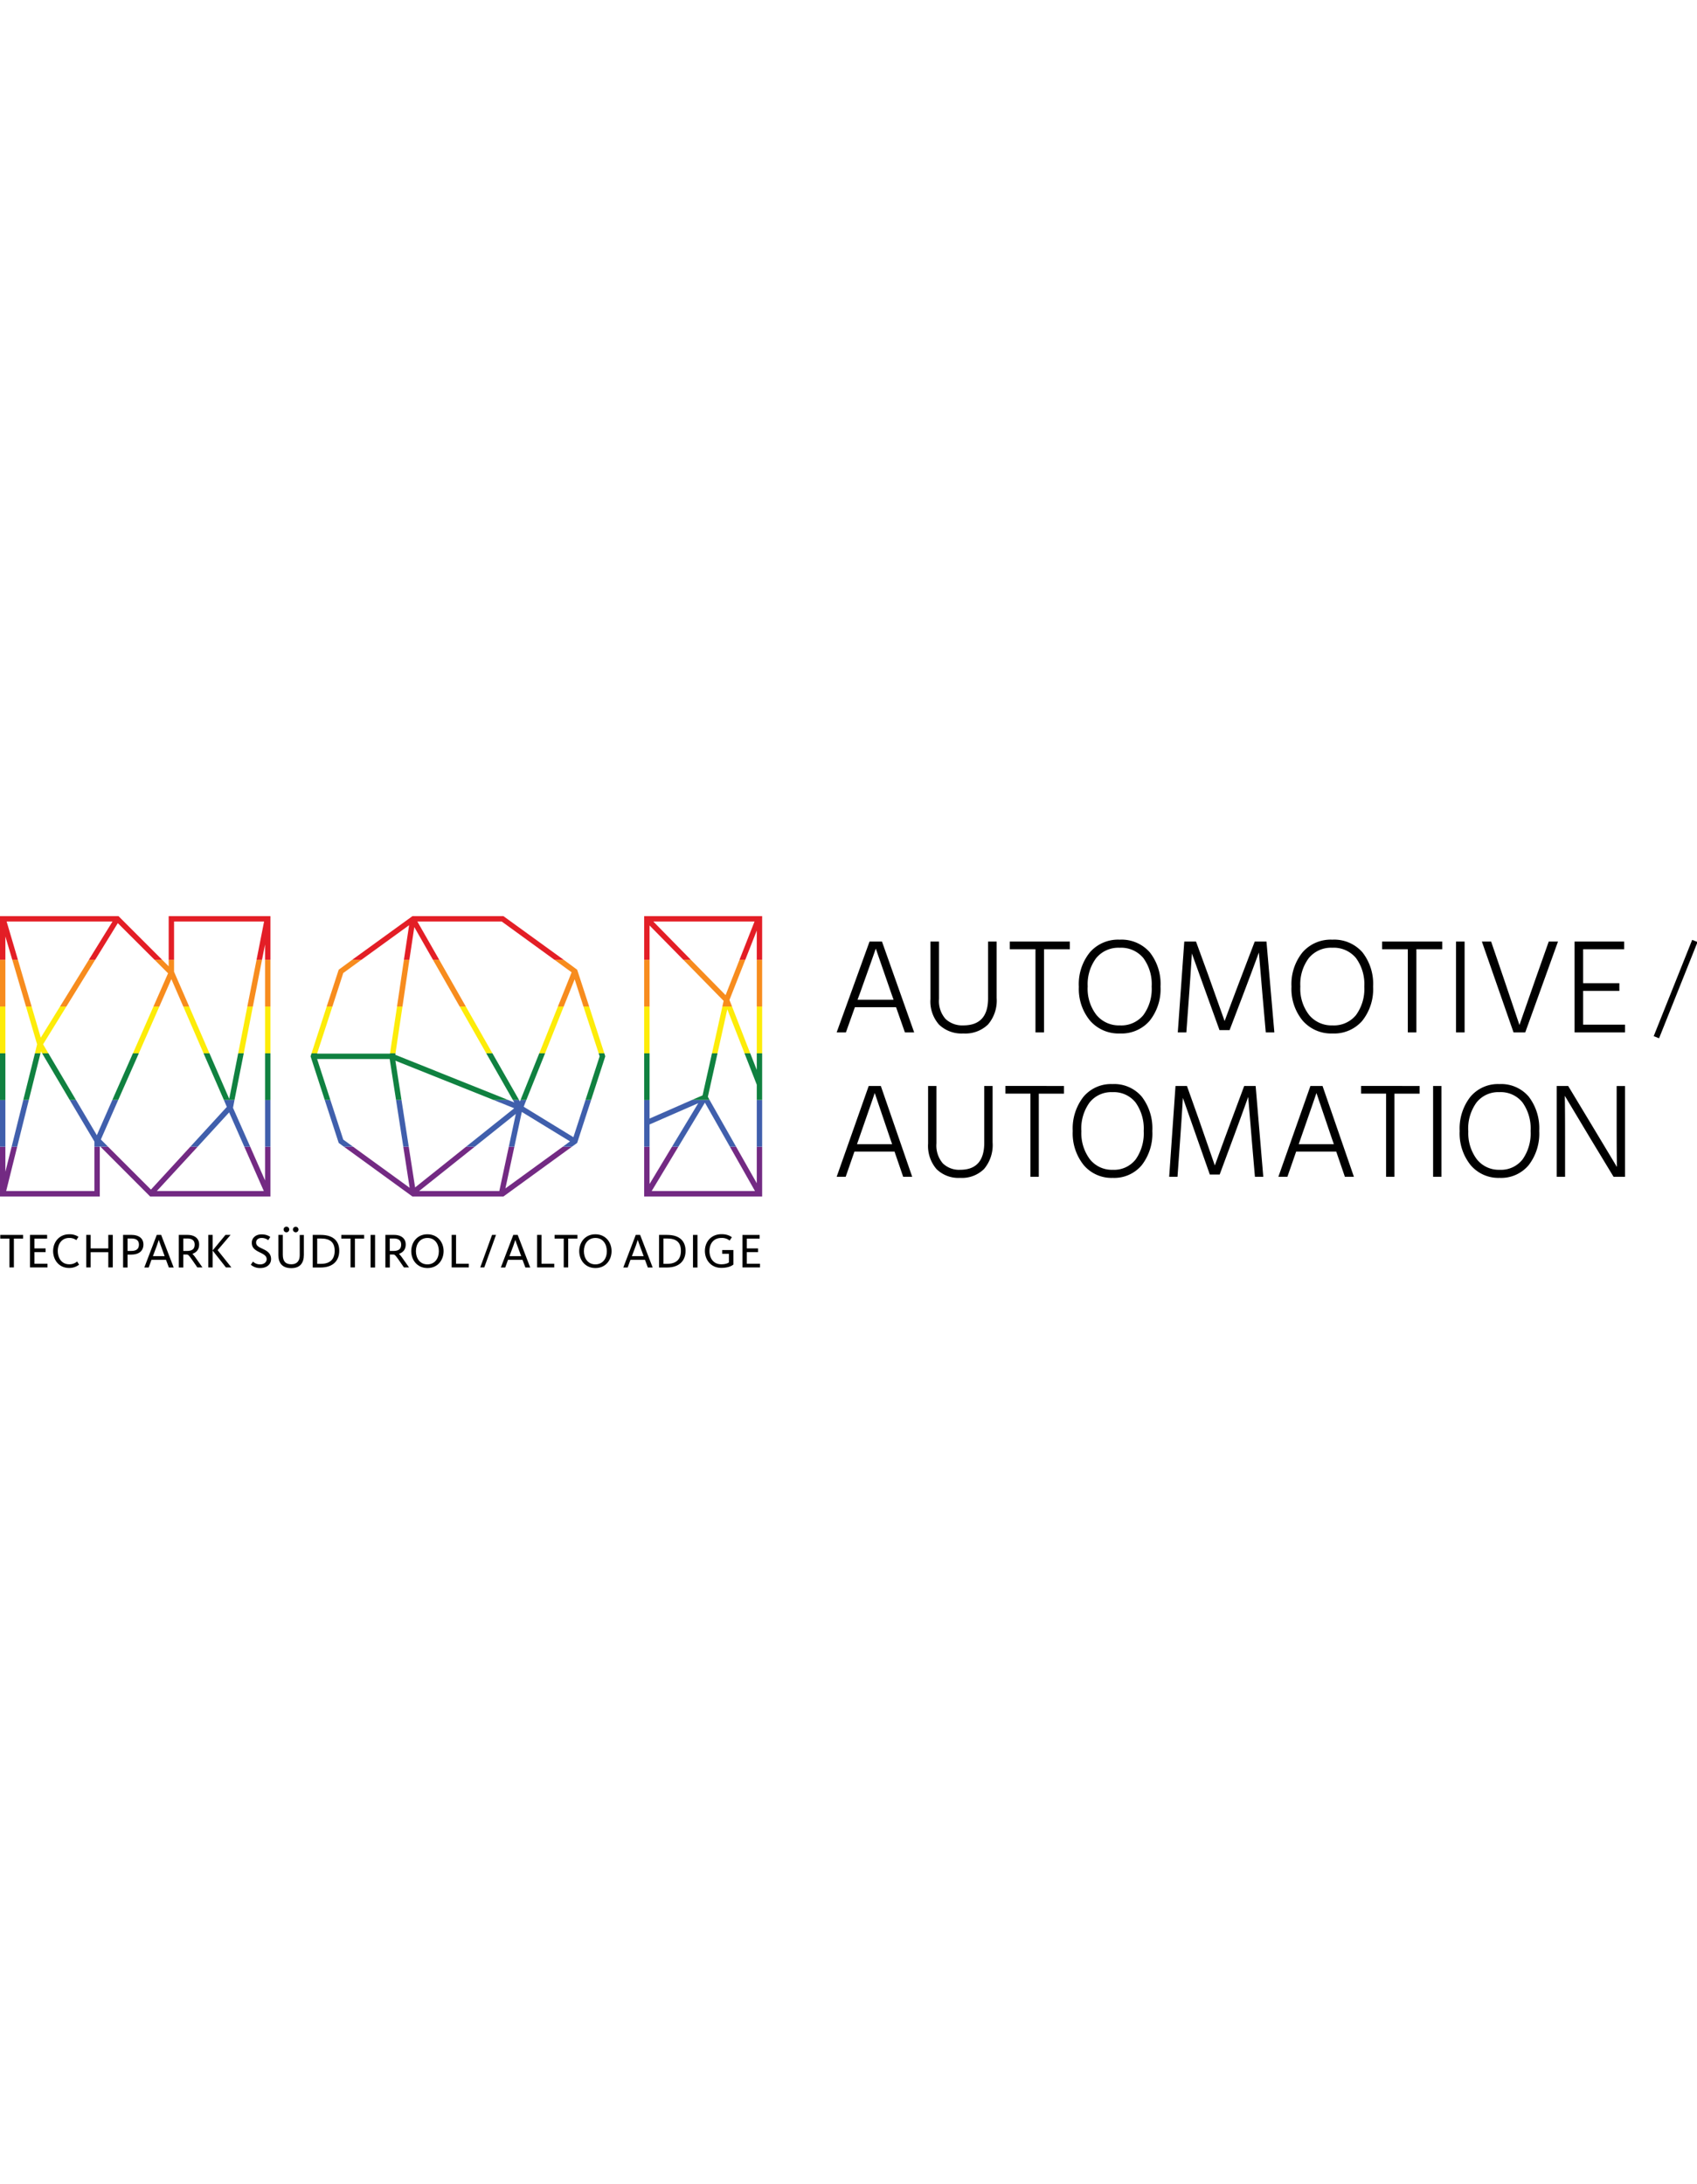 <?xml version="1.0" encoding="UTF-8" standalone="no"?>
<svg
   id="noi-logo-pride"
   viewBox="0 0 1737.563 360.463"
   width="280"
   version="1.1"
   sodipodi:docname="noi-logo-pride.svg"
   inkscape:version="1.2.2 (732a01da63, 2022-12-09)"
   xmlns:inkscape="http://www.inkscape.org/namespaces/inkscape"
   xmlns:sodipodi="http://sodipodi.sourceforge.net/DTD/sodipodi-0.dtd"
   xmlns="http://www.w3.org/2000/svg"
   xmlns:svg="http://www.w3.org/2000/svg">
  <defs
     id="defs383" />
  <sodipodi:namedview
     id="namedview381"
     pagecolor="#505050"
     bordercolor="#eeeeee"
     borderopacity="1"
     inkscape:showpageshadow="0"
     inkscape:pageopacity="0"
     inkscape:pagecheckerboard="false"
     inkscape:deskcolor="#505050"
     showgrid="true"
     inkscape:zoom="1.2892277"
     inkscape:cx="1304.6571"
     inkscape:cy="173.74743"
     inkscape:window-width="1680"
     inkscape:window-height="987"
     inkscape:window-x="-8"
     inkscape:window-y="17"
     inkscape:window-maximized="1"
     inkscape:current-layer="noi-logo-pride">
    <inkscape:grid
       type="xygrid"
       id="grid741"
       dotted="false"
       originx="2055.538"
       originy="-16.268"
       empspacing="4"
       enabled="true" />
  </sodipodi:namedview>
  <path
     d="M 35.221,344.045 H 46.686 v -3.761 H 35.221 v -10.089 h 13.024 v -3.761 H 30.727 v 33.295 h 17.886 v -3.761 H 35.221 Z"
     data-name="Pfad 1"
     id="Pfad_1"
     style="stroke-width:0.917" />
  <path
     d="m 236.09,326.435 h -5.228 l -13.116,15.868 v -15.868 h -4.494 v 33.295 h 4.494 v -17.244 l 13.575,17.244 h 5.595 l -14.125,-17.702 z"
     data-name="Pfad 2"
     id="Pfad_2"
     style="stroke-width:0.917" />
  <path
     d="m 349.457,330.195 h 9.447 v 29.534 h 4.494 v -29.534 h 9.447 v -3.761 h -23.389 z"
     data-name="Pfad 3"
     id="Pfad_3"
     style="stroke-width:0.917" />
  <path
     d="m 384.035,326.435 h -4.586 v 33.386 h 4.586 z"
     data-name="Pfad 4"
     id="Pfad_4"
     style="stroke-width:0.917" />
  <path
     d="m 714.139,326.435 h -4.586 v 33.386 h 4.586 z"
     data-name="Pfad 5"
     id="Pfad_5"
     style="stroke-width:0.917" />
  <path
     d="m 567.844,330.195 h 9.356 v 29.534 h 4.586 v -29.534 h 9.447 v -3.761 h -23.389 z"
     data-name="Pfad 6"
     id="Pfad_6"
     style="stroke-width:0.917" />
  <path
     d="M 0.275,330.195 H 9.631 v 29.534 H 14.217 v -29.534 h 9.447 v -3.761 H 0.275 Z"
     data-name="Pfad 7"
     id="Pfad_7"
     style="stroke-width:0.917" />
  <path
     d="M 110.891,340.285 H 92.822 V 326.435 H 88.327 v 33.295 h 4.494 v -15.593 h 18.069 v 15.593 h 4.586 v -33.295 h -4.586 z"
     data-name="Pfad 8"
     id="Pfad_8"
     style="stroke-width:0.917" />
  <path
     d="m 70.9,356.519 c -7.98,0 -11.74,-6.604 -11.74,-13.666 0,-6.971 3.944,-13.3 11.649,-13.3 a 11.84,11.84 0 0 1 7.338,2.201 l 2.201,-3.394 a 16.51,16.51 0 0 0 -9.447,-2.568 c -10.456,0 -16.51,8.163 -16.51,17.152 0,8.989 5.87,17.335 16.418,17.335 a 16.013,16.013 0 0 0 10.181,-3.394 l -2.018,-3.21 a 11.904,11.904 0 0 1 -8.071,2.843 z"
     data-name="Pfad 9"
     id="Pfad_9"
     style="stroke-width:0.917" />
  <path
     d="m 134.921,326.435 h -8.897 v 33.386 h 4.586 v -13.208 h 3.669 c 7.888,0 12.566,-3.669 12.566,-10.364 0,-6.604 -5.136,-9.814 -11.924,-9.814 z m -0.55,16.418 h -3.761 v -12.749 h 3.944 c 5.595,0 7.705,2.476 7.705,6.237 0,4.311 -2.385,6.512 -7.888,6.512 z"
     data-name="Pfad 10"
     id="Pfad_10"
     style="stroke-width:0.917" />
  <path
     d="m 160.512,326.435 -12.749,33.386 h 4.494 l 2.843,-7.888 h 14.859 l 2.935,7.888 h 4.953 L 165.006,326.435 Z m -3.944,21.738 4.036,-10.731 c 0.917,-2.568 1.468,-4.219 1.926,-5.778 h 0.092 c 0.459,1.376 0.917,2.935 2.018,5.778 l 3.944,10.731 z"
     data-name="Pfad 11"
     id="Pfad_11"
     style="stroke-width:0.917" />
  <path
     d="m 197.017,345.788 c 4.403,-1.468 6.879,-4.678 6.879,-9.539 0,-6.604 -5.136,-9.814 -11.924,-9.814 h -8.897 v 33.386 h 4.586 v -13.3 h 3.485 a 2.773,2.773 0 0 1 1.376,0.367 c 0.917,0.642 2.018,2.018 4.219,5.136 l 5.32,7.705 h 5.228 l -7.246,-10.273 a 39.448,39.448 0 0 0 -3.027,-3.669 z m -5.595,-2.935 h -3.761 v -12.749 h 3.944 c 5.595,0 7.705,2.476 7.705,6.237 0,4.311 -2.293,6.512 -7.888,6.512 z"
     data-name="Pfad 12"
     id="Pfad_12"
     style="stroke-width:0.917" />
  <path
     d="m 268.284,340.376 c -3.394,-1.559 -6.054,-2.935 -6.054,-6.145 0,-2.935 2.385,-4.678 5.595,-4.678 a 10.585,10.585 0 0 1 6.787,2.293 l 2.11,-3.302 c -1.192,-0.917 -3.944,-2.66 -8.989,-2.66 -5.228,0 -9.906,3.119 -9.906,8.622 0,5.32 3.577,7.521 7.613,9.539 3.852,1.926 7.613,3.485 7.613,7.246 0,2.843 -2.568,5.32 -6.512,5.32 a 10.353,10.353 0 0 1 -7.521,-2.843 l -2.201,3.21 a 14.138,14.138 0 0 0 9.631,3.394 c 6.696,0 11.098,-3.761 11.098,-9.172 0,-6.42 -4.861,-8.713 -9.264,-10.823 z"
     data-name="Pfad 13"
     id="Pfad_13"
     style="stroke-width:0.917" />
  <path
     d="m 293.232,323.775 a 2.935,2.935 0 0 0 2.935,-2.843 2.889,2.889 0 1 0 -2.935,2.843 z"
     data-name="Pfad 14"
     id="Pfad_14"
     style="stroke-width:0.917" />
  <path
     d="m 302.771,323.775 a 2.843,2.843 0 1 0 -2.843,-2.843 2.919,2.919 0 0 0 2.843,2.843 z"
     data-name="Pfad 15"
     id="Pfad_15"
     style="stroke-width:0.917" />
  <path
     d="m 306.898,347.347 c 0,5.503 -2.752,9.172 -8.53,9.172 -6.054,0 -8.805,-3.119 -8.805,-9.814 v -20.27 h -4.494 v 20.821 c 0,7.98 3.944,13.208 13.208,13.208 8.805,0 12.841,-5.136 12.841,-13.483 v -20.454 h -4.219 z"
     data-name="Pfad 16"
     id="Pfad_16"
     style="stroke-width:0.917" />
  <path
     d="m 328.453,326.435 h -8.255 v 33.386 h 7.98 c 13.3,0 19.17,-7.429 19.17,-17.06 0.092,-9.722 -5.778,-16.326 -18.895,-16.326 z m 0.183,29.626 h -3.852 v -25.957 h 3.577 c 9.722,0 14.308,3.944 14.308,12.657 0,8.713 -4.861,13.3 -14.033,13.3 z"
     data-name="Pfad 17"
     id="Pfad_17"
     style="stroke-width:0.917" />
  <path
     d="m 408.525,345.788 c 4.403,-1.468 6.879,-4.678 6.879,-9.539 0,-6.604 -5.136,-9.814 -11.924,-9.814 h -8.897 v 33.386 h 4.586 v -13.3 h 3.485 a 2.773,2.773 0 0 1 1.376,0.367 c 0.917,0.642 2.018,2.018 4.219,5.136 l 5.32,7.705 h 5.228 l -7.246,-10.273 a 39.445,39.445 0 0 0 -3.027,-3.669 z m -5.687,-2.935 h -3.761 v -12.749 h 3.944 c 5.595,0 7.705,2.476 7.705,6.237 0,4.311 -2.293,6.512 -7.888,6.512 z"
     data-name="Pfad 18"
     id="Pfad_18"
     style="stroke-width:0.917" />
  <path
     d="m 554.453,326.435 h -4.494 v 33.295 h 17.519 v -3.761 h -13.024 z"
     data-name="Pfad 19"
     id="Pfad_19"
     style="stroke-width:0.917" />
  <path
     d="m 525.561,326.435 -12.749,33.386 h 4.494 l 2.843,-7.888 h 14.859 l 2.935,7.888 h 4.953 L 530.055,326.435 Z m -3.944,21.738 4.036,-10.731 c 0.917,-2.568 1.468,-4.219 1.926,-5.778 h 0.092 c 0.459,1.376 0.917,2.935 2.018,5.778 l 3.944,10.731 z"
     data-name="Pfad 20"
     id="Pfad_20"
     style="stroke-width:0.917" />
  <path
     d="m 437.6,325.793 c -10.456,0 -16.51,8.163 -16.51,17.335 0,9.08 6.145,17.244 16.601,17.244 10.456,0 16.51,-8.163 16.51,-17.335 0,-9.172 -6.145,-17.244 -16.601,-17.244 z m 0,30.818 c -7.705,0 -11.74,-6.329 -11.74,-13.575 0,-7.246 4.127,-13.483 11.832,-13.483 7.705,0 11.649,6.329 11.649,13.575 0,7.246 -4.036,13.483 -11.74,13.483 z"
     data-name="Pfad 21"
     id="Pfad_21"
     style="stroke-width:0.917" />
  <path
     d="m 491.716,359.729 h 4.127 l 12.015,-33.295 h -4.036 z"
     data-name="Pfad 22"
     id="Pfad_22"
     style="stroke-width:0.917" />
  <path
     d="m 466.951,326.435 h -4.494 v 33.295 h 17.519 v -3.761 h -13.024 z"
     data-name="Pfad 23"
     id="Pfad_23"
     style="stroke-width:0.917" />
  <path
     d="m 683.046,326.435 h -8.255 v 33.386 h 7.98 c 13.3,0 19.17,-7.429 19.17,-17.06 0,-9.722 -5.778,-16.326 -18.895,-16.326 z m 0.092,29.626 h -3.852 v -25.957 h 3.577 c 9.722,0 14.308,3.944 14.308,12.657 0,8.713 -4.769,13.3 -14.033,13.3 z"
     data-name="Pfad 24"
     id="Pfad_24"
     style="stroke-width:0.917" />
  <path
     d="m 609.577,325.793 c -10.456,0 -16.51,8.163 -16.51,17.335 0,9.08 6.145,17.244 16.601,17.244 10.456,0 16.51,-8.163 16.51,-17.335 0,-9.172 -6.145,-17.244 -16.601,-17.244 z m 0,30.818 c -7.705,0 -11.74,-6.329 -11.74,-13.575 0,-7.246 4.127,-13.483 11.832,-13.483 7.705,0 11.649,6.329 11.649,13.575 0.092,7.246 -4.036,13.483 -11.74,13.483 z"
     data-name="Pfad 25"
     id="Pfad_25"
     style="stroke-width:0.917" />
  <path
     d="m 650.943,326.435 -12.749,33.386 h 4.494 l 2.843,-7.888 h 14.859 l 2.935,7.888 h 4.953 l -12.841,-33.386 z m -3.944,21.738 4.036,-10.731 c 0.917,-2.568 1.468,-4.219 1.926,-5.778 h 0.092 c 0.459,1.376 0.917,2.935 2.018,5.778 l 3.944,10.731 z"
     data-name="Pfad 26"
     id="Pfad_26"
     style="stroke-width:0.917" />
  <path
     d="m 764.677,355.969 v -11.924 h 11.465 v -3.761 h -11.465 v -10.089 h 13.116 v -3.761 h -17.61 v 33.295 h 17.977 v -3.761 z"
     data-name="Pfad 27"
     id="Pfad_27"
     style="stroke-width:0.917" />
  <path
     d="m 739.362,345.788 h 6.971 v 8.805 c -1.559,1.192 -4.311,1.926 -7.796,1.926 -8.347,0 -12.107,-6.604 -12.107,-13.666 0,-6.971 3.852,-13.3 12.199,-13.3 a 12.58,12.58 0 0 1 8.438,2.66 l 2.293,-3.394 c -2.66,-2.018 -6.054,-3.119 -10.548,-3.119 -10.915,0 -17.06,8.071 -17.06,17.152 0,8.989 6.054,17.335 16.785,17.335 5.687,0 9.906,-1.376 12.382,-3.394 v -14.859 h -11.465 v 3.852 z"
     data-name="Pfad 28"
     id="Pfad_28"
     style="stroke-width:0.917" />
  <path
     d="m 271.402,236.09 v 34.579 L 256.176,236.09 h -6.054 l 19.995,45.402 H 160.603 l 41.825,-45.402 h -7.521 l -40.357,43.934 -43.934,-43.934 h -7.796 l 50.905,50.997 H 276.905 V 236.09 Z"
     data-name="Pfad 29"
     fill="#732a83"
     id="Pfad_29"
     style="stroke-width:0.917" />
  <path
     d="m 96.674,236.09 v 45.402 H 6.329 L 17.61,236.09 H 11.924 L 5.503,261.771 V 236.09 H 0 v 50.997 H 102.177 V 236.09 Z"
     data-name="Pfad 30"
     fill="#732a83"
     id="Pfad_30"
     style="stroke-width:0.917" />
  <path
     d="M 774.858,273.512 753.671,236.09 h -6.329 l 25.682,45.402 H 667.27 L 694.602,236.09 h -6.512 l -23.022,38.248 V 236.09 h -5.503 v 50.997 H 780.361 V 236.09 h -5.503 z"
     data-name="Pfad 31"
     fill="#732a83"
     id="Pfad_31"
     style="stroke-width:0.917" />
  <path
     d="m 517.489,278.832 9.172,-42.742 h -5.687 l -9.722,45.402 h -82.09 l 56.959,-45.402 h -8.897 l -52.189,41.733 -6.512,-41.733 h -5.595 l 6.512,42.1 -57.968,-42.1 h -9.356 l 70.166,50.997 h 93.188 l 70.166,-50.997 h -9.356 z"
     data-name="Pfad 32"
     fill="#732a83"
     id="Pfad_32"
     style="stroke-width:0.917" />
  <path
     d="m 240.125,188.211 h -10.915 l 3.027,7.154 -37.33,40.724 h 7.521 l 32.194,-35.129 15.501,35.129 h 6.054 l -17.61,-39.807 z"
     data-name="Pfad 33"
     fill="#405fac"
     id="Pfad_33"
     style="stroke-width:0.917" />
  <path
     d="m 605.266,188.211 h -5.778 l -12.382,38.156 -50.905,-31.185 2.752,-6.971 h -5.962 l -0.642,1.651 -0.917,-1.651 h -6.329 l 1.468,2.568 -6.42,-2.568 h -14.859 l 21.188,8.53 -49.254,39.348 h 8.897 l 42.008,-33.57 -7.154,33.57 h 5.687 l 7.613,-35.588 49.346,30.176 -7.338,5.412 h 9.356 l 5.32,-3.852 z"
     data-name="Pfad 34"
     fill="#405fac"
     id="Pfad_34"
     style="stroke-width:0.917" />
  <path
     d="m 276.905,188.211 h -5.503 v 47.878 h 5.503 z"
     data-name="Pfad 35"
     fill="#405fac"
     id="Pfad_35"
     style="stroke-width:0.917" />
  <path
     d="m 708.544,188.211 -43.476,19.078 v -19.078 h -5.503 v 47.878 h 5.503 v -22.747 l 49.896,-21.83 -26.874,44.576 h 6.512 l 27.149,-45.127 25.59,45.127 h 6.329 l -27.149,-47.878 z"
     data-name="Pfad 36"
     fill="#405fac"
     id="Pfad_36"
     style="stroke-width:0.917" />
  <path
     d="m 351.474,228.844 -13.208,-40.632 h -5.778 l 14.308,44.026 5.32,3.852 h 9.356 z"
     data-name="Pfad 37"
     fill="#405fac"
     id="Pfad_37"
     style="stroke-width:0.917" />
  <path
     d="M 23.847,188.211 11.924,236.09 h 5.687 l 11.924,-47.878 z"
     data-name="Pfad 38"
     fill="#405fac"
     id="Pfad_38"
     style="stroke-width:0.917" />
  <path
     d="m 405.498,188.211 7.429,47.878 h 5.595 l -7.429,-47.878 z"
     data-name="Pfad 39"
     fill="#405fac"
     id="Pfad_39"
     style="stroke-width:0.917" />
  <path
     d="M 5.503,188.211 H 0 v 47.878 h 5.503 z"
     data-name="Pfad 40"
     fill="#405fac"
     id="Pfad_40"
     style="stroke-width:0.917" />
  <path
     d="m 121.072,188.211 h -6.054 l -15.868,36.138 -21.371,-36.138 h -6.42 l 25.315,42.65 v 5.228 h 5.503 v -0.642 l 0.642,0.642 h 7.796 l -7.338,-7.338 z"
     data-name="Pfad 41"
     fill="#405fac"
     id="Pfad_41"
     style="stroke-width:0.917" />
  <path
     d="m 780.361,188.211 h -5.503 v 47.878 h 5.503 z"
     data-name="Pfad 42"
     fill="#405fac"
     id="Pfad_42"
     style="stroke-width:0.917" />
  <path
     d="m 618.749,140.425 h -5.778 l 1.009,3.119 -14.492,44.668 h 5.778 l 14.492,-44.668 z"
     data-name="Pfad 43"
     fill="#108140"
     id="Pfad_43"
     style="stroke-width:0.917" />
  <path
     d="m 665.068,140.425 h -5.503 v 47.878 h 5.503 z"
     data-name="Pfad 44"
     fill="#108140"
     id="Pfad_44"
     style="stroke-width:0.917" />
  <path
     d="m 35.771,140.425 -11.924,47.787 h 5.687 L 41.458,140.425 Z"
     data-name="Pfad 45"
     fill="#108140"
     id="Pfad_45"
     style="stroke-width:0.917" />
  <path
     d="m 43.109,140.425 28.25,47.787 h 6.42 L 49.529,140.425 Z"
     data-name="Pfad 46"
     fill="#108140"
     id="Pfad_46"
     style="stroke-width:0.917" />
  <path
     d="m 136.114,140.425 -21.096,47.787 h 6.054 L 142.167,140.425 Z"
     data-name="Pfad 47"
     fill="#108140"
     id="Pfad_47"
     style="stroke-width:0.917" />
  <path
     d="M 5.503,140.425 H 0 v 47.878 h 5.503 z"
     data-name="Pfad 48"
     fill="#108140"
     id="Pfad_48"
     style="stroke-width:0.917" />
  <path
     d="m 497.861,140.425 27.241,47.787 h 6.329 L 504.19,140.425 Z"
     data-name="Pfad 49"
     fill="#108140"
     id="Pfad_49"
     style="stroke-width:0.917" />
  <path
     d="m 404.948,140.425 h -5.595 v 0.367 H 324.692 l 0.092,-0.367 h -5.778 l -1.009,3.119 14.492,44.668 h 5.778 L 324.692,146.295 h 74.294 l 6.512,41.916 h 5.595 l -6.237,-40.174 100.434,40.174 h 14.859 l -115.385,-46.227 z"
     data-name="Pfad 50"
     fill="#108140"
     id="Pfad_50"
     style="stroke-width:0.917" />
  <path
     d="m 276.905,140.425 h -5.503 v 47.878 h 5.503 z"
     data-name="Pfad 51"
     fill="#108140"
     id="Pfad_51"
     style="stroke-width:0.917" />
  <path
     d="m 243.886,140.425 -9.172,46.686 -20.27,-46.686 h -6.054 l 20.821,47.787 h 10.915 l 9.447,-47.787 z"
     data-name="Pfad 52"
     fill="#108140"
     id="Pfad_52"
     style="stroke-width:0.917" />
  <path
     d="m 774.858,157.485 -6.696,-17.06 h -5.87 l 12.566,32.194 v 15.593 h 5.503 V 140.425 h -5.503 z"
     data-name="Pfad 53"
     fill="#108140"
     id="Pfad_53"
     style="stroke-width:0.917" />
  <path
     d="m 708.544,188.211 h 17.977 l -1.743,-3.21 9.906,-44.576 h -5.687 l -9.631,43.109 z"
     data-name="Pfad 54"
     fill="#108140"
     id="Pfad_54"
     style="stroke-width:0.917" />
  <path
     d="m 552.16,140.425 -19.17,47.787 h 5.962 l 19.17,-47.787 z"
     data-name="Pfad 55"
     fill="#108140"
     id="Pfad_55"
     style="stroke-width:0.917" />
  <path
     d="M 5.503,92.546 H 0 V 140.425 h 5.503 z"
     data-name="Pfad 56"
     fill="#fdec09"
     id="Pfad_56"
     style="stroke-width:0.917" />
  <path
     d="M 739.637,92.546 728.998,140.425 h 5.687 l 9.998,-45.035 17.61,45.035 h 5.87 L 749.543,92.546 Z"
     data-name="Pfad 57"
     fill="#fdec09"
     id="Pfad_57"
     style="stroke-width:0.917" />
  <path
     d="m 41.916,138.407 1.192,2.018 h 6.42 L 44.118,131.253 67.965,92.546 H 61.453 L 41.733,124.465 32.377,92.546 h -5.778 l 11.373,38.706 -2.201,9.172 h 5.687 z"
     data-name="Pfad 58"
     fill="#fdec09"
     id="Pfad_58"
     style="stroke-width:0.917" />
  <path
     d="m 142.167,140.425 21.004,-47.878 h -6.054 L 136.114,140.425 Z"
     data-name="Pfad 59"
     fill="#fdec09"
     id="Pfad_59"
     style="stroke-width:0.917" />
  <path
     d="m 780.361,92.546 h -5.503 V 140.425 h 5.503 z"
     data-name="Pfad 60"
     fill="#fdec09"
     id="Pfad_60"
     style="stroke-width:0.917" />
  <path
     d="M 504.19,140.425 476.949,92.546 h -6.329 l 27.241,47.878 z"
     data-name="Pfad 61"
     fill="#fdec09"
     id="Pfad_61"
     style="stroke-width:0.917" />
  <path
     d="m 324.784,140.425 15.593,-47.878 h -5.87 L 319.005,140.425 Z"
     data-name="Pfad 62"
     fill="#fdec09"
     id="Pfad_62"
     style="stroke-width:0.917" />
  <path
     d="m 665.068,92.546 h -5.503 V 140.425 h 5.503 z"
     data-name="Pfad 63"
     fill="#fdec09"
     id="Pfad_63"
     style="stroke-width:0.917" />
  <path
     d="m 412.102,92.546 h -5.595 l -7.154,47.878 h 5.595 z"
     data-name="Pfad 64"
     fill="#fdec09"
     id="Pfad_64"
     style="stroke-width:0.917" />
  <path
     d="m 276.905,92.546 h -5.503 V 140.425 h 5.503 z"
     data-name="Pfad 65"
     fill="#fdec09"
     id="Pfad_65"
     style="stroke-width:0.917" />
  <path
     d="m 258.928,92.546 h -5.687 l -9.356,47.878 h 5.687 z"
     data-name="Pfad 66"
     fill="#fdec09"
     id="Pfad_66"
     style="stroke-width:0.917" />
  <path
     d="m 558.122,140.425 19.078,-47.878 h -5.962 L 552.16,140.425 Z"
     data-name="Pfad 67"
     fill="#fdec09"
     id="Pfad_67"
     style="stroke-width:0.917" />
  <path
     d="M 618.749,140.425 603.248,92.546 h -5.87 l 15.593,47.878 z"
     data-name="Pfad 68"
     fill="#fdec09"
     id="Pfad_68"
     style="stroke-width:0.917" />
  <path
     d="M 214.443,140.425 193.715,92.546 h -6.054 l 20.729,47.878 z"
     data-name="Pfad 69"
     fill="#fdec09"
     id="Pfad_69"
     style="stroke-width:0.917" />
  <path
     d="m 412.102,92.546 7.063,-47.878 h -5.595 l -7.063,47.878 z"
     data-name="Pfad 70"
     fill="#f78c1e"
     id="Pfad_70"
     style="stroke-width:0.917" />
  <path
     d="M 476.949,92.546 449.708,44.668 h -6.42 l 27.333,47.878 z"
     data-name="Pfad 71"
     fill="#f78c1e"
     id="Pfad_71"
     style="stroke-width:0.917" />
  <path
     d="m 780.361,44.668 h -5.503 v 47.878 h 5.503 z"
     data-name="Pfad 72"
     fill="#f78c1e"
     id="Pfad_72"
     style="stroke-width:0.917" />
  <path
     d="M 67.965,92.546 97.499,44.668 H 90.987 L 61.453,92.546 Z"
     data-name="Pfad 73"
     fill="#f78c1e"
     id="Pfad_73"
     style="stroke-width:0.917" />
  <path
     d="M 5.503,44.668 H 0 v 47.878 h 5.503 z"
     data-name="Pfad 74"
     fill="#f78c1e"
     id="Pfad_74"
     style="stroke-width:0.917" />
  <path
     d="m 739.637,92.546 h 9.906 l -2.66,-6.696 16.235,-41.183 h -5.962 L 742.939,80.898 707.352,44.668 h -7.705 l 41.274,42.1 z"
     data-name="Pfad 75"
     fill="#f78c1e"
     id="Pfad_75"
     style="stroke-width:0.917" />
  <path
     d="m 585.271,57.509 -14.033,35.037 h 5.962 l 11.19,-27.883 8.989,27.883 h 5.87 L 591.233,55.675 590.958,54.849 577.108,44.668 h -9.447 z"
     data-name="Pfad 76"
     fill="#f78c1e"
     id="Pfad_76"
     style="stroke-width:0.917" />
  <path
     d="M 32.377,92.546 18.344,44.668 h -5.778 l 14.033,47.878 z"
     data-name="Pfad 77"
     fill="#f78c1e"
     id="Pfad_77"
     style="stroke-width:0.917" />
  <path
     d="m 665.068,44.668 h -5.503 v 47.878 h 5.503 z"
     data-name="Pfad 78"
     fill="#f78c1e"
     id="Pfad_78"
     style="stroke-width:0.917" />
  <path
     d="m 276.905,44.668 h -5.503 v 47.878 h 5.503 z"
     data-name="Pfad 79"
     fill="#f78c1e"
     id="Pfad_79"
     style="stroke-width:0.917" />
  <path
     d="m 258.928,92.546 9.356,-47.878 h -5.595 l -9.447,47.878 z"
     data-name="Pfad 80"
     fill="#f78c1e"
     id="Pfad_80"
     style="stroke-width:0.917" />
  <path
     d="m 172.068,58.518 -14.95,34.028 h 6.054 l 12.291,-28.067 12.199,28.067 h 6.054 L 178.214,56.959 V 44.668 h -5.503 v 6.696 l -6.696,-6.696 h -7.796 z"
     data-name="Pfad 81"
     fill="#f78c1e"
     id="Pfad_81"
     style="stroke-width:0.917" />
  <path
     d="m 334.506,92.546 h 5.87 L 351.474,58.243 370.094,44.668 h -9.447 L 346.797,54.849 Z"
     data-name="Pfad 82"
     fill="#f78c1e"
     id="Pfad_82"
     style="stroke-width:0.917" />
  <path
     d="m 659.565,44.668 h 5.503 V 9.539 L 699.647,44.668 h 7.705 L 668.921,5.503 H 772.565 L 757.156,44.668 h 5.962 L 774.858,14.767 V 44.668 h 5.503 V 0 H 659.565 Z"
     data-name="Pfad 83"
     fill="#e31e26"
     id="Pfad_83"
     style="stroke-width:0.917" />
  <path
     d="m 178.214,5.503 h 92.18 L 262.689,44.668 h 5.595 l 3.119,-15.684 V 44.668 h 5.503 V 0 H 172.71 v 44.668 h 5.503 z"
     data-name="Pfad 84"
     fill="#e31e26"
     id="Pfad_84"
     style="stroke-width:0.917" />
  <path
     d="M 418.889,9.264 413.57,44.668 h 5.595 l 5.045,-33.478 19.078,33.478 h 6.42 L 427.328,5.503 h 86.401 L 567.661,44.668 h 9.447 L 515.471,0 h -93.188 l -61.636,44.668 h 9.447 z"
     data-name="Pfad 85"
     fill="#e31e26"
     id="Pfad_85"
     style="stroke-width:0.917" />
  <path
     d="M 5.503,20.821 12.566,44.668 h 5.778 L 6.787,5.503 H 115.201 L 90.987,44.668 H 97.499 L 120.613,7.154 158.219,44.668 h 7.796 L 121.347,0 H 0 v 44.668 h 5.503 z"
     data-name="Pfad 86"
     fill="#e31e26"
     id="Pfad_86"
     style="stroke-width:0.917" />
  <g
     id="g1173"
     transform="matrix(1,0,0,1.001,0.549,-1.664)">
    <path
       id="Path_30"
       data-name="Path 30"
       d="m 876.93,234.96 h 35.988 l -2.068,-5.909 -15.758,-46.468 q -1.793,5.515 -16.133,46.606 z m 47.295,33.368 -8.864,-25.785 h -41.051 l -8.963,25.785 h -9.238 l 32.817,-92.935 h 12.41 l 32.128,92.935 z m 83.008,-34.885 v -58.05 h 8.549 v 57.774 a 38.007,38.007 0 0 1 -8.687,27.095 32.187,32.187 0 0 1 -24.544,9.169 31.99,31.99 0 0 1 -24.199,-8.982 36.363,36.363 0 0 1 -8.618,-26.198 v -58.858 h 8.549 v 58.74 a 27.952,27.952 0 0 0 6.55,20.476 23.943,23.943 0 0 0 17.728,6.55 q 24.672,0 24.672,-27.715 z m 81.629,-58.05 v 7.879 h -25.785 v 85.056 h -8.549 V 183.252 h -25.608 v -7.879 z m 8.963,46.054 a 52.535,52.535 0 0 1 10.962,-34.954 36.806,36.806 0 0 1 29.675,-13.03 36.993,36.993 0 0 1 30.059,12.892 53.096,53.096 0 0 1 10.795,35.092 52.702,52.702 0 0 1 -10.893,35.063 36.688,36.688 0 0 1 -29.645,12.922 37.219,37.219 0 0 1 -29.715,-13.099 51.737,51.737 0 0 1 -11.238,-34.885 z m 8.864,0 a 44.449,44.449 0 0 0 8.756,29.025 28.68,28.68 0 0 0 23.332,10.686 28.06,28.06 0 0 0 23.441,-10.558 46.143,46.143 0 0 0 8.273,-29.163 45.808,45.808 0 0 0 -8.391,-29.222 28.483,28.483 0 0 0 -23.638,-10.479 28.345,28.345 0 0 0 -23.372,10.548 45.306,45.306 0 0 0 -8.441,29.163 z m 89.882,46.881 6.481,-92.935 h 11.72 l 12.134,34.058 16.409,47.275 q 9.514,-26.198 17.374,-47.275 l 12.705,-34.058 h 11.72 l 7.82,92.935 h -8.549 l -3.171,-36.816 -3.723,-44.931 q -8.273,23.027 -16.409,44.951 l -12.804,34.472 h -10.085 l -12.134,-34.472 -15.443,-43.966 q -1.241,20.781 -2.896,43.946 l -2.62,36.816 z m 132.627,-33.368 h 35.988 l -2.068,-5.909 -15.758,-46.468 q -1.793,5.515 -16.133,46.606 z m 47.295,33.368 -8.864,-25.785 h -41.051 l -8.963,25.785 h -9.238 l 32.817,-92.935 h 12.41 l 32.128,92.935 z m 76.527,-92.935 v 7.879 h -25.785 v 85.056 h -8.549 V 183.252 h -25.608 v -7.879 z m 13.789,92.935 v -92.935 h 8.549 v 92.935 z m 27.203,-46.881 a 52.535,52.535 0 0 1 10.962,-34.954 36.806,36.806 0 0 1 29.715,-13.03 36.993,36.993 0 0 1 30.059,12.892 53.096,53.096 0 0 1 10.716,35.092 52.702,52.702 0 0 1 -10.893,35.063 36.688,36.688 0 0 1 -29.646,12.922 37.219,37.219 0 0 1 -29.715,-13.099 51.737,51.737 0 0 1 -11.198,-34.885 z m 8.864,0 a 44.449,44.449 0 0 0 8.756,29.025 28.68,28.68 0 0 0 23.293,10.686 28.06,28.06 0 0 0 23.441,-10.558 46.143,46.143 0 0 0 8.273,-29.163 45.808,45.808 0 0 0 -8.342,-29.232 28.483,28.483 0 0 0 -23.638,-10.479 28.345,28.345 0 0 0 -23.372,10.548 45.306,45.306 0 0 0 -8.49,29.173 z m 90.513,46.881 v -92.935 h 11.72 l 23.716,39.298 26.198,43.572 q -0.276,-14.34 -0.276,-43.434 v -39.396 h 8.549 v 92.896 h -11.701 l -23.638,-39.022 -26.297,-43.848 q 0.276,14.892 0.276,43.572 v 39.298 z"
       style="stroke-width:9.849" />
    <path
       id="Path_31"
       data-name="Path 31"
       d="m 877.462,87.224 h 36.934 L 912.278,81.315 896.175,34.827 q -1.842,5.515 -16.546,46.606 z m 48.526,33.368 -9.051,-25.785 H 874.783 l -9.199,25.785 h -9.475 l 33.664,-92.935 h 12.735 l 32.965,92.935 z M 1011.153,85.707 V 27.657 h 8.775 v 57.774 a 37.426,37.426 0 0 1 -8.864,27.095 33.487,33.487 0 0 1 -25.263,9.169 33.3,33.3 0 0 1 -24.8,-8.982 35.791,35.791 0 0 1 -8.864,-26.198 V 27.657 h 8.775 v 58.74 a 27.508,27.508 0 0 0 6.717,20.476 24.928,24.928 0 0 0 18.171,6.55 q 25.351,0 25.351,-27.715 z m 83.717,-58.05 v 7.879 h -26.425 v 85.056 h -8.775 V 35.517 h -26.307 v -7.879 z m 9.199,46.054 a 51.658,51.658 0 0 1 11.248,-34.954 38.195,38.195 0 0 1 30.532,-13.03 38.411,38.411 0 0 1 30.837,12.892 52.2,52.2 0 0 1 11.021,35.092 51.816,51.816 0 0 1 -11.188,35.063 38.076,38.076 0 0 1 -30.414,12.922 38.628,38.628 0 0 1 -30.532,-13.099 50.89,50.89 0 0 1 -11.474,-34.885 z m 9.051,0 a 43.69,43.69 0 0 0 8.982,29.025 29.734,29.734 0 0 0 24.002,10.686 29.104,29.104 0 0 0 24.051,-10.558 45.306,45.306 0 0 0 8.49,-29.153 44.99,44.99 0 0 0 -8.559,-29.232 29.547,29.547 0 0 0 -24.258,-10.479 29.399,29.399 0 0 0 -23.982,10.548 44.537,44.537 0 0 0 -8.697,29.163 z m 92.266,46.881 6.648,-92.935 h 12.016 l 12.449,34.058 16.832,47.275 q 9.76,-26.198 17.827,-47.275 l 13.011,-34.058 h 12.026 l 8.066,92.935 h -8.775 l -3.25,-36.816 -3.812,-44.931 q -8.49,23.027 -16.832,44.951 l -13.158,34.472 h -10.332 L 1235.651,83.797 1219.814,39.831 q -1.27,20.821 -2.955,43.986 l -2.708,36.776 z m 116.415,-46.881 a 51.658,51.658 0 0 1 11.248,-34.954 38.195,38.195 0 0 1 30.532,-13.03 38.411,38.411 0 0 1 30.837,12.892 52.2,52.2 0 0 1 10.952,35.092 51.816,51.816 0 0 1 -11.139,35.063 38.076,38.076 0 0 1 -30.414,12.922 38.628,38.628 0 0 1 -30.532,-13.099 50.89,50.89 0 0 1 -11.484,-34.885 z m 9.051,0 a 43.69,43.69 0 0 0 8.982,29.025 29.734,29.734 0 0 0 23.982,10.686 29.104,29.104 0 0 0 24.051,-10.558 45.306,45.306 0 0 0 8.49,-29.163 44.99,44.99 0 0 0 -8.559,-29.232 29.547,29.547 0 0 0 -24.258,-10.479 29.399,29.399 0 0 0 -23.982,10.548 44.537,44.537 0 0 0 -8.697,29.173 z m 145.293,-46.054 v 7.879 h -26.454 v 85.056 h -8.775 V 35.517 h -26.307 v -7.879 z m 14.143,92.935 V 27.657 h 8.775 v 92.935 z m 104.4,-92.935 -33.526,92.935 h -11.996 l -32.423,-92.935 h 9.475 l 12.587,36.796 16.418,48.556 16.97,-48.556 13.02,-36.796 z m 25.745,85.056 h 42.863 v 7.879 h -51.638 V 27.657 h 50.772 v 7.879 h -41.996 v 34.728 h 37.072 v 7.879 h -37.072 z"
       style="stroke-width:9.849" />
    <line
       id="Line_11"
       data-name="Line 11"
       y1="125.517"
       x2="1734.82"
       fill="none"
       stroke="#000000"
       stroke-width="5.909"
       x1="1695.423"
       y2="27.027" />
  </g>
</svg>
